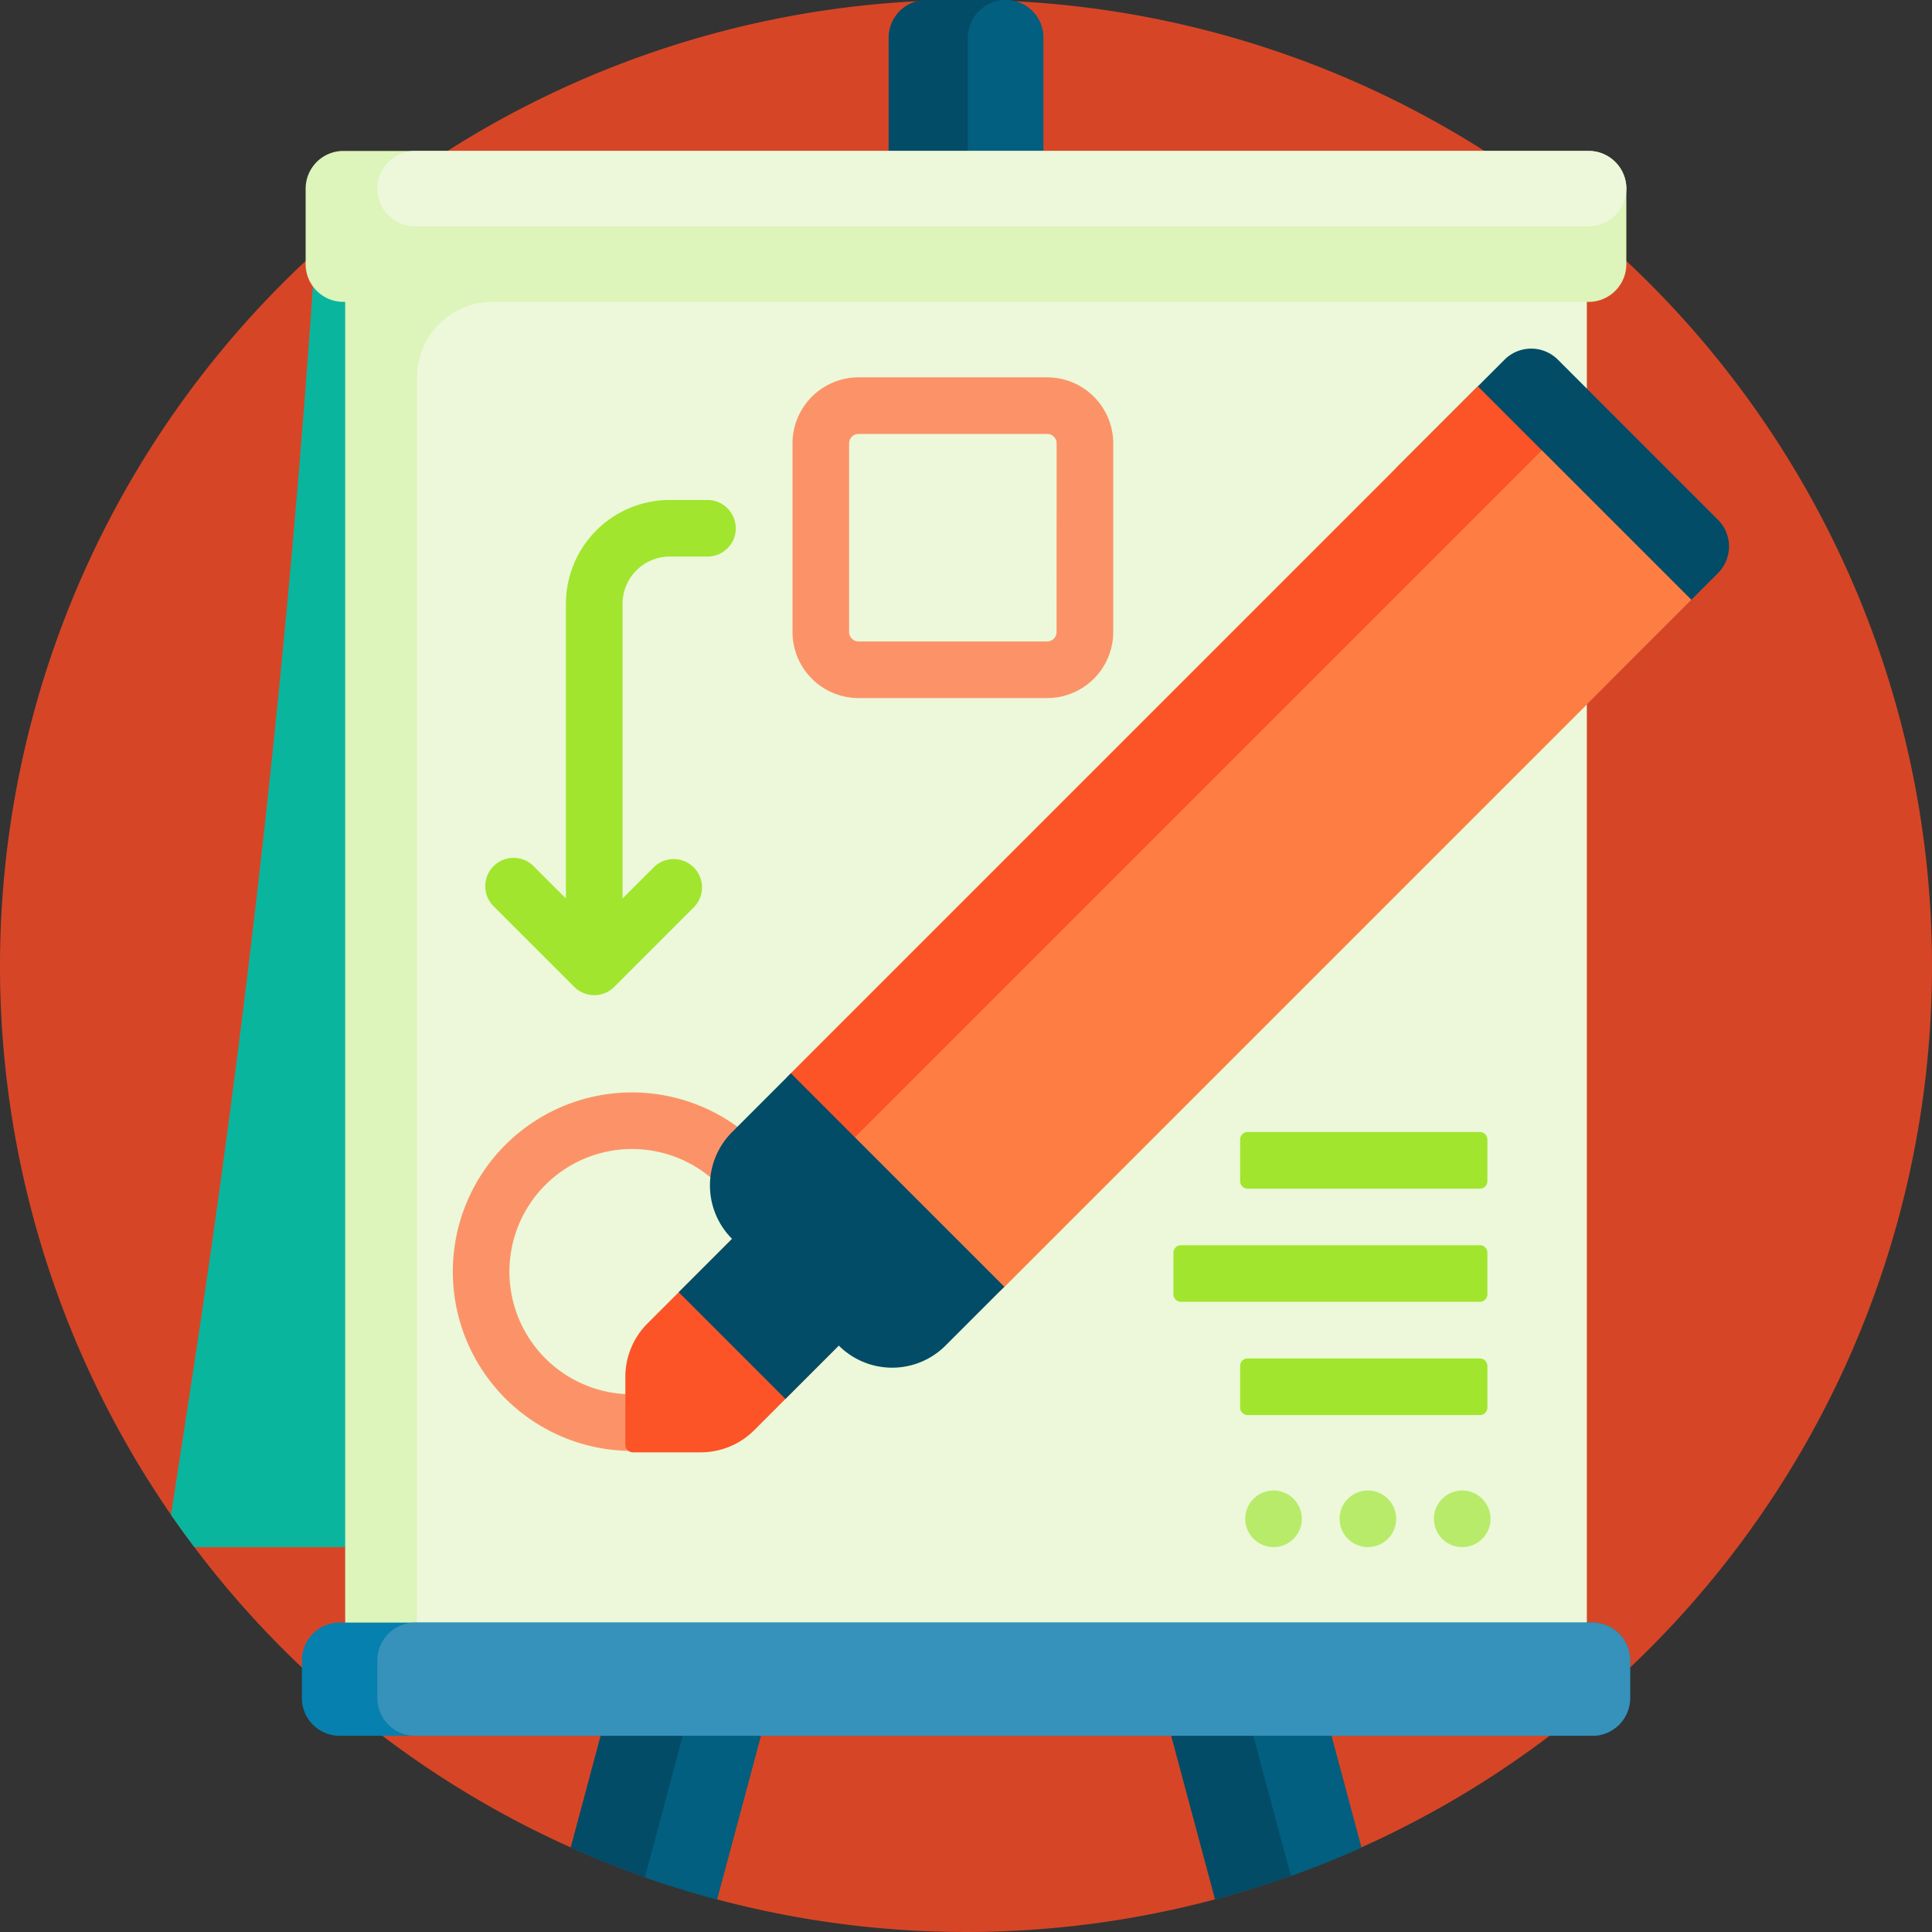 <svg xmlns="http://www.w3.org/2000/svg" width="90" height="90" viewBox="0 0 90 90">
  <rect x="0" y="0" width="90" height="90" fill="#333333" stroke="none"/>
  <g id="Grupo_22452" data-name="Grupo 22452" transform="translate(-50 -140)">
    <path id="Trazado_20480" data-name="Trazado 20480" d="M140,185a45,45,0,1,1-45-45,45,45,0,0,1,45,45Zm0,0" fill="#d64626"/>
    <path id="Trazado_20481" data-name="Trazado 20481" d="M160.127,200v61.523H96.406q-.558-.741-1.086-1.5l.861-5.581q4.087-26.488,5.858-53.241c.448-.409.906-.806,1.37-1.2Zm0,0" transform="translate(-37.354 -49.453)" fill="#0ab59e"/>
    <path id="Trazado_20482" data-name="Trazado 20482" d="M223.25,141.758v58.359a1.758,1.758,0,0,1-1.758,1.758H217.8a1.758,1.758,0,0,1-1.758-1.758V141.758A1.758,1.758,0,0,1,217.8,140h3.691a1.758,1.758,0,0,1,1.758,1.758Zm7.354,56.476a1.758,1.758,0,0,0-2.153-1.243l-3.566.956a1.758,1.758,0,0,0-1.243,2.153l7.607,28.387a44.662,44.662,0,0,0,6.814-2.417Zm-16.2-.287-3.566-.956a1.758,1.758,0,0,0-2.153,1.243L201.23,226.07a44.692,44.692,0,0,0,6.814,2.417L215.65,200.1a1.758,1.758,0,0,0-1.243-2.153Zm0,0" transform="translate(-124.647)" fill="#024c67"/>
    <path id="Trazado_20483" data-name="Trazado 20483" d="M239.439,141.758v58.359a1.758,1.758,0,0,1-3.516,0V141.758a1.758,1.758,0,0,1,3.516,0ZM230.6,197.947a1.758,1.758,0,0,0-2.153,1.243l-7.572,28.259q1.652.583,3.361,1.038l7.607-28.387a1.758,1.758,0,0,0-1.243-2.153Zm16.2.287a1.758,1.758,0,1,0-3.4.911l7.568,28.246q1.675-.6,3.286-1.32Zm0,0" transform="translate(-140.835)" fill="#025f80"/>
    <path id="Trazado_20484" data-name="Trazado 20484" d="M192.523,181.758v3.516a1.758,1.758,0,0,1-1.758,1.758h-.088v63.281a1.758,1.758,0,0,1-1.758,1.758H134.6a1.758,1.758,0,0,1-1.758-1.758V187.031h-.088A1.758,1.758,0,0,1,131,185.273v-3.516A1.758,1.758,0,0,1,132.758,180h58.008a1.758,1.758,0,0,1,1.758,1.758Zm0,0" transform="translate(-66.762 -32.969)" fill="#ddf4ba"/>
    <path id="Trazado_20485" data-name="Trazado 20485" d="M155.361,187.031h50.977v63.281a1.758,1.758,0,0,1-1.758,1.758H151.846V190.547a3.515,3.515,0,0,1,3.516-3.516ZM206.426,180H151.758a1.758,1.758,0,0,0,0,3.516h54.668a1.758,1.758,0,0,0,0-3.516Zm0,0" transform="translate(-82.422 -32.969)" fill="#ecf8d9"/>
    <path id="Trazado_20486" data-name="Trazado 20486" d="M190.117,575.273H131.758A1.758,1.758,0,0,1,130,573.516v-1.758A1.758,1.758,0,0,1,131.758,570h58.359a1.758,1.758,0,0,1,1.758,1.758v1.758a1.758,1.758,0,0,1-1.758,1.758Zm0,0" transform="translate(-65.937 -354.414)" fill="#0680ae"/>
    <path id="Trazado_20487" data-name="Trazado 20487" d="M206.6,575.273H151.758A1.758,1.758,0,0,1,150,573.516v-1.758A1.758,1.758,0,0,1,151.758,570H206.6a1.758,1.758,0,0,1,1.758,1.758v1.758a1.758,1.758,0,0,1-1.758,1.758Zm0,0" transform="translate(-82.422 -354.414)" fill="#3691bb"/>
    <path id="Trazado_20488" data-name="Trazado 20488" d="M178.35,273.311a8.35,8.35,0,1,0,8.35,8.35,8.359,8.359,0,0,0-8.35-8.35Zm0,14.063a5.713,5.713,0,1,1,5.713-5.713,5.719,5.719,0,0,1-5.713,5.713ZM197.686,240H188.9a3.08,3.08,0,0,0-3.076,3.076v8.789a3.08,3.08,0,0,0,3.076,3.076h8.789a3.08,3.08,0,0,0,3.076-3.076v-8.789A3.08,3.08,0,0,0,197.686,240Zm.439,11.865a.44.44,0,0,1-.439.439H188.9a.44.44,0,0,1-.439-.439v-8.789a.44.44,0,0,1,.439-.439h8.789a.44.44,0,0,1,.439.439Zm0,0" transform="translate(-98.906 -82.422)" fill="#fc9368"/>
    <path id="Trazado_20489" data-name="Trazado 20489" d="M382.637,536.318A1.318,1.318,0,1,1,381.318,535a1.319,1.319,0,0,1,1.318,1.318ZM385.713,535a1.318,1.318,0,1,0,1.318,1.318A1.319,1.319,0,0,0,385.713,535Zm4.395,0a1.318,1.318,0,1,0,1.318,1.318A1.319,1.319,0,0,0,390.107,535Zm0,0" transform="translate(-271.992 -325.566)" fill="#b8eb6a"/>
    <path id="Trazado_20490" data-name="Trazado 20490" d="M190.426,273.818a1.319,1.319,0,0,1-1.318,1.318H187.35a2.2,2.2,0,0,0-2.2,2.2v13.729l1.478-1.478a1.319,1.319,0,0,1,1.864,1.865l-3.728,3.728a1.318,1.318,0,0,1-1.865,0l-3.729-3.728a1.319,1.319,0,1,1,1.864-1.865l1.478,1.478V277.334a4.839,4.839,0,0,1,4.834-4.834h1.758a1.319,1.319,0,0,1,1.318,1.318Zm34.658,38.672H214.271a.351.351,0,0,0-.352.352v1.934a.351.351,0,0,0,.352.352h10.814a.351.351,0,0,0,.352-.352v-1.934a.352.352,0,0,0-.352-.352Zm0-10.547H214.271a.351.351,0,0,0-.352.352v1.934a.351.351,0,0,0,.352.352h10.814a.351.351,0,0,0,.352-.352v-1.934a.352.352,0,0,0-.352-.352Zm0,5.273h-13.92a.352.352,0,0,0-.352.352V309.5a.352.352,0,0,0,.352.352h13.92a.351.351,0,0,0,.352-.352v-1.934a.352.352,0,0,0-.352-.352Zm0,0" transform="translate(-106.149 -109.209)" fill="#a1e52e"/>
    <path id="Trazado_20491" data-name="Trazado 20491" d="M432.93,242.85l-4.971,4.971a1.758,1.758,0,0,1-2.486,0l-7.458-7.458a1.757,1.757,0,0,1,0-2.486l4.972-4.972a1.757,1.757,0,0,1,2.485,0l7.458,7.458a1.758,1.758,0,0,1,0,2.486Zm0,0" transform="translate(-302.9 -76.15)" fill="#024c67"/>
    <path id="Trazado_20492" data-name="Trazado 20492" d="M225.667,473.281l-3.942,3.942a3.519,3.519,0,0,1-2.486,1.03h-3.164a.352.352,0,0,1-.352-.352v-3.164a3.518,3.518,0,0,1,1.03-2.486l3.942-3.942Zm0,0" transform="translate(-136.592 -270.598)" fill="#fc5426"/>
    <path id="Trazado_20493" data-name="Trazado 20493" d="M292.074,252.335l-32,32a3.515,3.515,0,0,1-1.8.961l-5.028,1.006a2.633,2.633,0,0,1-2.379-.72l-1.987-1.987a2.634,2.634,0,0,1-.72-2.378l1.006-5.029a3.511,3.511,0,0,1,.961-1.8l32-32Zm0,0" transform="translate(-163.287 -84.393)" fill="#fc5426"/>
    <path id="Trazado_20494" data-name="Trazado 20494" d="M305.006,266.324l-32,32a3.514,3.514,0,0,1-1.8.961l-5.028,1.006a2.633,2.633,0,0,1-2.379-.72l1.282-6.411a3.517,3.517,0,0,1,.961-1.8l32-32Zm0,0" transform="translate(-176.219 -98.381)" fill="#fd7d43"/>
    <path id="Trazado_20495" data-name="Trazado 20495" d="M245.036,434.384l-2.74,2.74a3.515,3.515,0,0,1-4.972,0l-2.486,2.486-4.972-4.972,2.486-2.486a3.516,3.516,0,0,1,0-4.972l2.74-2.74Zm0,0" transform="translate(-148.25 -234.442)" fill="#024c67"/>
  </g>
</svg>
